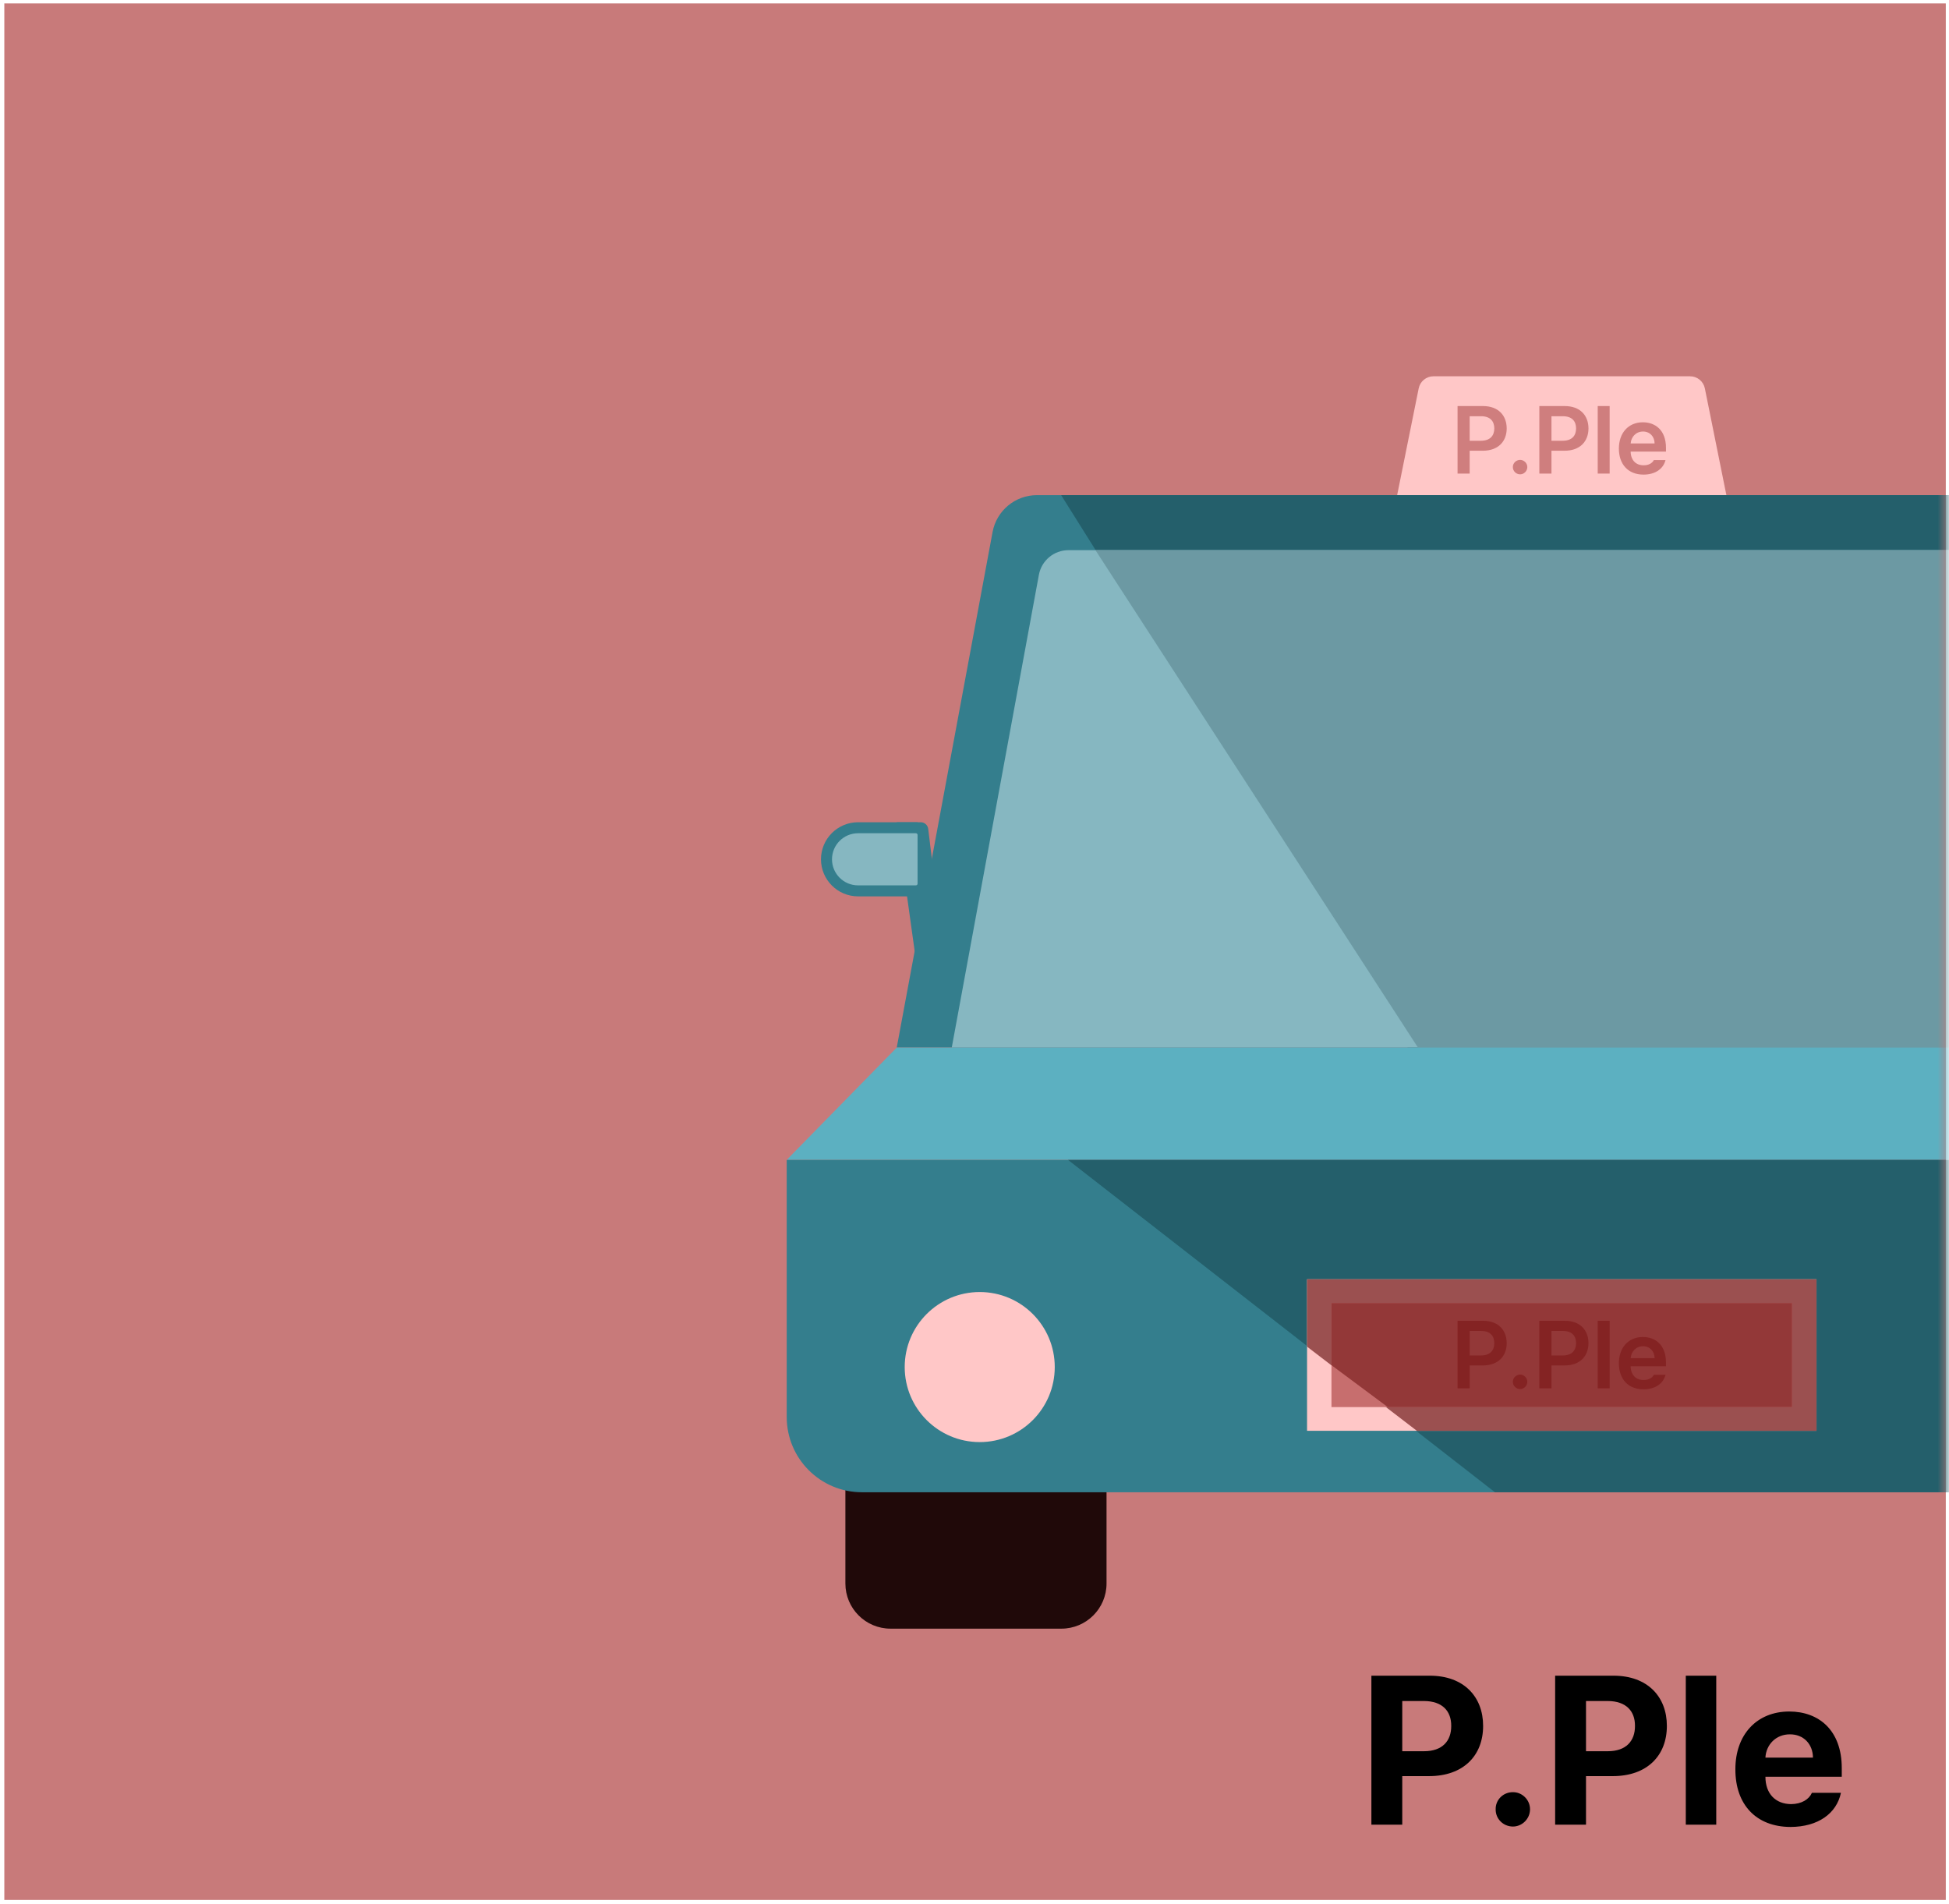 <svg width="259" height="253" viewBox="0 0 259 253" fill="none" xmlns="http://www.w3.org/2000/svg">
<rect x="0.574" y="0.453" width="258" height="252" fill="#C87A7A"/>
<mask id="mask0_485_19387" style="mask-type:alpha" maskUnits="userSpaceOnUse" x="0" y="0" width="259" height="253">
<rect x="0.574" y="0.453" width="258" height="252" fill="#3D529B"/>
</mask>
<g mask="url(#mask0_485_19387)">
<path d="M112.343 182.199C112.343 178.886 115.029 176.199 118.343 176.199H141.046C144.359 176.199 147.046 178.886 147.046 182.199V210.405C147.046 213.718 144.359 216.405 141.046 216.405H118.343C115.029 216.405 112.343 213.718 112.343 210.405V182.199Z" fill="#200909"/>
<path d="M188.528 51.604C188.716 50.671 189.536 50 190.488 50H224.595C225.547 50 226.367 50.671 226.555 51.604L229.666 67.019H185.417L188.528 51.604Z" fill="#FFC7C7"/>
<path d="M131.901 70.694C132.429 67.852 134.909 65.791 137.8 65.791H276.34C279.231 65.791 281.711 67.852 282.239 70.694L294.974 139.195H119.166L131.901 70.694Z" fill="#347E8D"/>
<path d="M294.973 139.195L282.238 70.694C281.71 67.852 279.23 65.791 276.339 65.791H141.013L187.066 139.195H294.973Z" fill="#245F6B"/>
<path d="M193.693 62.927V53.955H197.064C199.121 53.955 200.218 55.207 200.224 56.929C200.218 58.645 199.109 59.891 197.039 59.891H195.304V62.927H193.693ZM195.304 58.565H196.816C198.03 58.559 198.576 57.877 198.576 56.929C198.576 55.969 198.03 55.306 196.816 55.306H195.304V58.565Z" fill="#CF7E7E"/>
<path d="M202.008 63.026C201.475 63.026 201.035 62.592 201.042 62.059C201.035 61.539 201.475 61.111 202.008 61.105C202.522 61.111 202.962 61.539 202.962 62.059C202.962 62.592 202.522 63.026 202.008 63.026Z" fill="#CF7E7E"/>
<path d="M204.561 62.927V53.955H207.931C209.989 53.955 211.085 55.207 211.091 56.929C211.085 58.645 209.976 59.891 207.907 59.891H206.172V62.927H204.561ZM206.172 58.565H207.684C208.898 58.559 209.443 57.877 209.443 56.929C209.443 55.969 208.898 55.306 207.684 55.306H206.172V58.565Z" fill="#CF7E7E"/>
<path d="M213.904 53.955V62.927H212.318V53.955H213.904Z" fill="#CF7E7E"/>
<path d="M218.403 63.063C216.376 63.063 215.131 61.712 215.131 59.606C215.131 57.524 216.395 56.111 218.316 56.111C219.964 56.111 221.389 57.146 221.389 59.507V60.002H216.692C216.717 61.148 217.393 61.83 218.415 61.824C219.109 61.83 219.574 61.533 219.778 61.13H221.327C221.042 62.295 219.964 63.063 218.403 63.063ZM216.699 58.924H219.877C219.871 58.007 219.251 57.338 218.341 57.338C217.393 57.338 216.754 58.069 216.699 58.924Z" fill="#CF7E7E"/>
<path d="M138.057 76.376C138.407 74.479 140.061 73.102 141.991 73.102H272.15C274.08 73.102 275.734 74.479 276.084 76.376L287.664 139.195H126.477L138.057 76.376Z" fill="#86B7C1"/>
<path d="M287.665 139.195L276.084 76.376C275.734 74.479 274.08 73.102 272.15 73.102H145.571L188.432 139.195H287.665Z" fill="#6C99A3"/>
<path d="M119.166 139.195H294.974L309.594 154.118H104.546L119.166 139.195Z" fill="#5CB0C1"/>
<path d="M104.546 154.119H309.594V188.282C309.594 193.805 305.117 198.282 299.594 198.282H114.546C109.023 198.282 104.546 193.805 104.546 188.282V154.119Z" fill="#347E8D"/>
<path d="M309.594 188.282V154.119H141.925L198.662 198.282H299.594C305.117 198.282 309.594 193.805 309.594 188.282Z" fill="#245F6B"/>
<rect x="173.692" y="169.982" width="67.7" height="20.134" fill="#FFC7C7"/>
<path d="M241.392 169.982H173.692V178.931L188.283 190.117H241.392V169.982Z" fill="#9B5050"/>
<rect x="176.937" y="173.135" width="61.212" height="13.829" fill="#C76E6E"/>
<path d="M238.149 173.135H176.937V181.397L184.416 186.964H238.149V173.135Z" fill="#933838"/>
<g filter="url(#filter0_i_485_19387)">
<circle cx="129.695" cy="180.146" r="9.97" fill="#FFC7C7"/>
</g>
<path d="M193.693 184.468V175.496H197.064C199.121 175.496 200.218 176.748 200.224 178.47C200.218 180.186 199.109 181.432 197.039 181.432H195.304V184.468H193.693ZM195.304 180.106H196.816C198.03 180.1 198.576 179.418 198.576 178.47C198.576 177.51 198.03 176.847 196.816 176.847H195.304V180.106Z" fill="#842323"/>
<path d="M202.008 184.567C201.475 184.567 201.035 184.133 201.042 183.6C201.035 183.08 201.475 182.652 202.008 182.646C202.522 182.652 202.962 183.08 202.962 183.6C202.962 184.133 202.522 184.567 202.008 184.567Z" fill="#842323"/>
<path d="M204.561 184.468V175.496H207.931C209.989 175.496 211.085 176.748 211.091 178.47C211.085 180.186 209.976 181.432 207.907 181.432H206.172V184.468H204.561ZM206.172 180.106H207.684C208.898 180.1 209.443 179.418 209.443 178.47C209.443 177.51 208.898 176.847 207.684 176.847H206.172V180.106Z" fill="#842323"/>
<path d="M213.904 175.496V184.468H212.318V175.496H213.904Z" fill="#842323"/>
<path d="M218.403 184.604C216.376 184.604 215.131 183.253 215.131 181.147C215.131 179.065 216.395 177.652 218.316 177.652C219.964 177.652 221.389 178.687 221.389 181.048V181.543H216.692C216.717 182.69 217.393 183.371 218.415 183.365C219.109 183.371 219.574 183.074 219.778 182.671H221.327C221.042 183.836 219.964 184.604 218.403 184.604ZM216.699 180.465H219.877C219.871 179.548 219.251 178.879 218.341 178.879C217.393 178.879 216.754 179.61 216.699 180.465Z" fill="#842323"/>
<path d="M123.347 110.132C123.285 109.631 122.86 109.254 122.355 109.254H119.167L121.625 126.925L124.701 121.136L123.347 110.132Z" fill="#347E8D"/>
<path d="M121.935 109.254H114.025C111.305 109.254 109.1 111.459 109.1 114.178V114.178C109.1 116.898 111.305 119.103 114.025 119.103H121.935V109.254Z" fill="#347E8D"/>
<path d="M121.935 110.942C121.935 110.818 121.834 110.717 121.709 110.717H114.025C112.113 110.717 110.563 112.267 110.563 114.179V114.179C110.563 116.091 112.113 117.641 114.025 117.641H121.709C121.834 117.641 121.935 117.541 121.935 117.416V110.942Z" fill="#86B7C1"/>
<path d="M182.242 242.453V222.656H190.008C194.506 222.656 197.09 225.432 197.09 229.328C197.09 233.279 194.465 236 189.898 236H186.344V242.453H182.242ZM186.344 232.691H189.242C191.676 232.691 192.865 231.324 192.852 229.328C192.865 227.359 191.676 226.033 189.242 226.02H186.344V232.691ZM201.055 242.699C199.77 242.699 198.73 241.674 198.758 240.402C198.73 239.145 199.77 238.119 201.055 238.133C202.271 238.119 203.324 239.145 203.324 240.402C203.324 241.674 202.271 242.699 201.055 242.699ZM206.66 242.453V222.656H214.426C218.924 222.656 221.508 225.432 221.508 229.328C221.508 233.279 218.883 236 214.316 236H210.762V242.453H206.66ZM210.762 232.691H213.66C216.094 232.691 217.283 231.324 217.27 229.328C217.283 227.359 216.094 226.033 213.66 226.02H210.762V232.691ZM228.07 222.656V242.453H224.023V222.656H228.07ZM237.941 242.754C233.389 242.74 230.6 239.801 230.613 235.098C230.6 230.518 233.43 227.414 237.777 227.414C241.674 227.414 244.75 229.875 244.75 234.934V236.082H234.605C234.605 238.324 235.932 239.705 238.023 239.719C239.404 239.705 240.389 239.104 240.785 238.215H244.641C244.066 240.963 241.605 242.74 237.941 242.754ZM234.605 233.539H240.922C240.908 231.734 239.664 230.436 237.859 230.449C236 230.436 234.688 231.83 234.605 233.539Z" fill="black"/>
</g>
<defs>
<filter id="filter0_i_485_19387" x="119.725" y="170.176" width="20.44" height="20.439" filterUnits="userSpaceOnUse" color-interpolation-filters="sRGB">
<feFlood flood-opacity="0" result="BackgroundImageFix"/>
<feBlend mode="normal" in="SourceGraphic" in2="BackgroundImageFix" result="shape"/>
<feColorMatrix in="SourceAlpha" type="matrix" values="0 0 0 0 0 0 0 0 0 0 0 0 0 0 0 0 0 0 127 0" result="hardAlpha"/>
<feOffset dx="0.5" dy="1.5"/>
<feGaussianBlur stdDeviation="0.25"/>
<feComposite in2="hardAlpha" operator="arithmetic" k2="-1" k3="1"/>
<feColorMatrix type="matrix" values="0 0 0 0 0.746 0 0 0 0 0.28 0 0 0 0 0.28 0 0 0 0.25 0"/>
<feBlend mode="normal" in2="shape" result="effect1_innerShadow_485_19387"/>
</filter>
</defs>
</svg>
